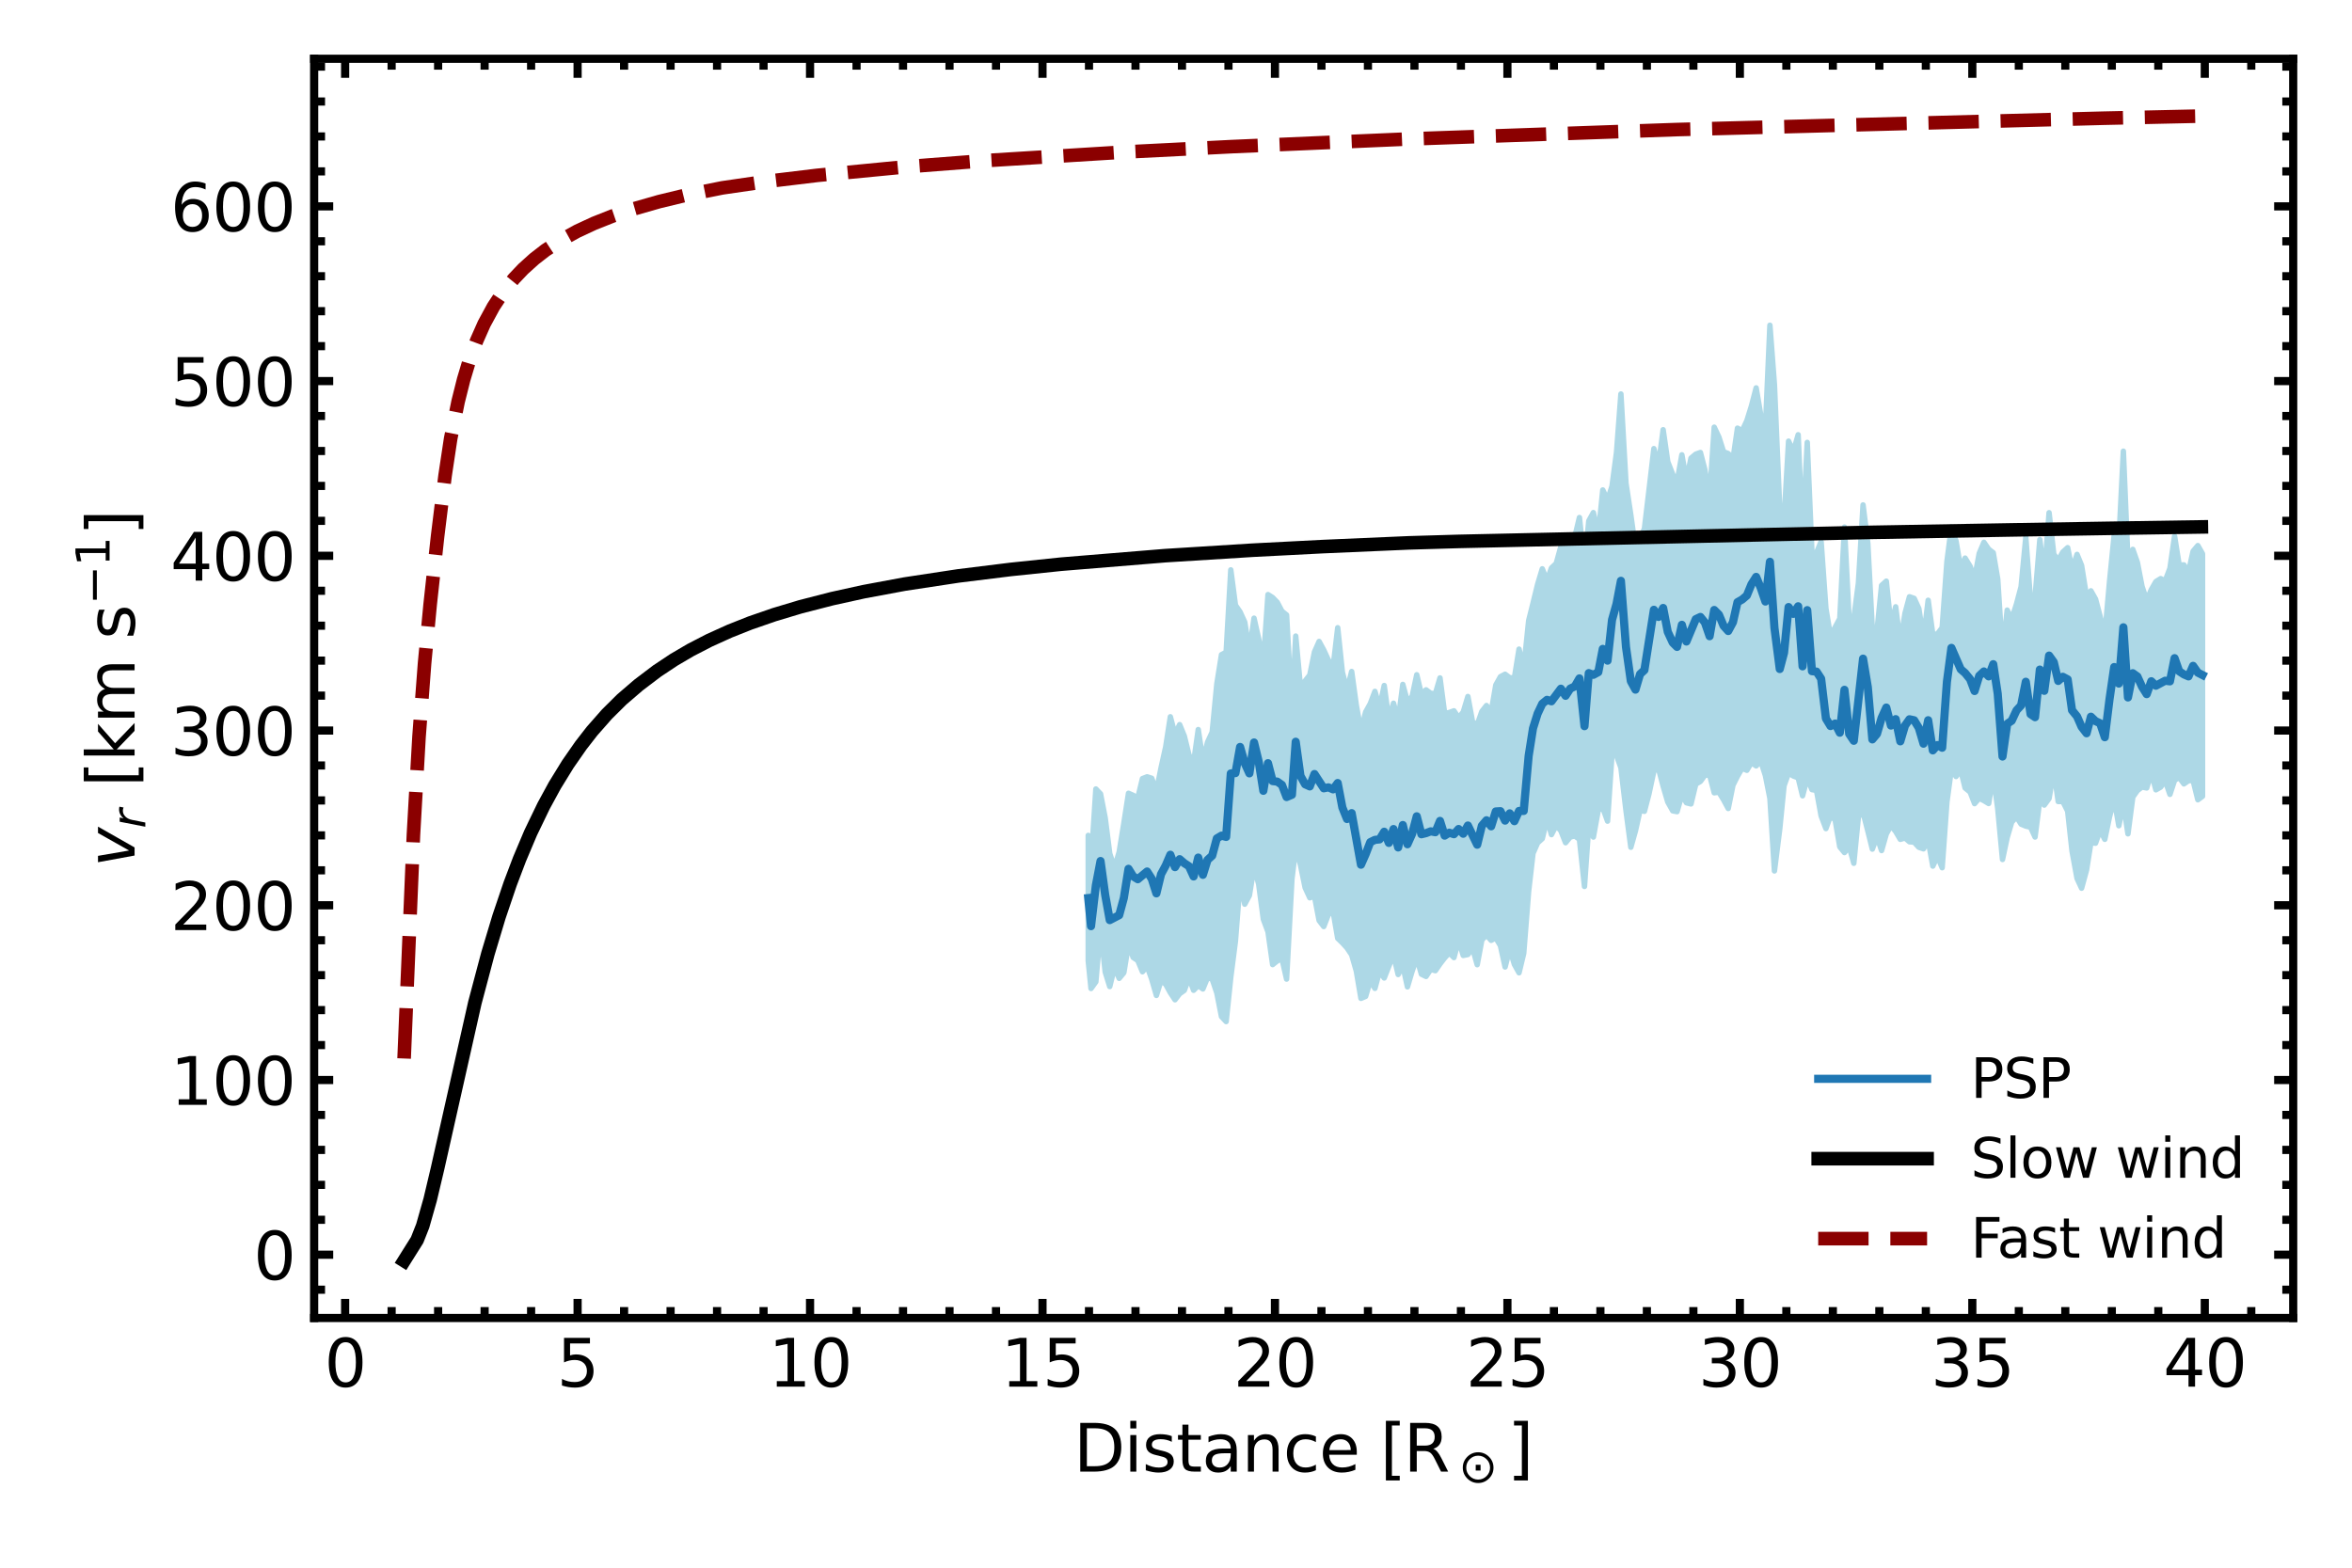 <?xml version="1.0" encoding="utf-8" standalone="no"?>
<!DOCTYPE svg PUBLIC "-//W3C//DTD SVG 1.1//EN"
  "http://www.w3.org/Graphics/SVG/1.1/DTD/svg11.dtd">
<svg xmlns:xlink="http://www.w3.org/1999/xlink" width="432pt" height="288pt" viewBox="0 0 432 288" xmlns="http://www.w3.org/2000/svg" version="1.1">
 <defs>
  <style type="text/css">*{stroke-linejoin: round; stroke-linecap: butt}</style>
 </defs>
 <g id="figure_1">
  <g id="patch_1">
   <path d="M 0 288 
L 432 288 
L 432 0 
L 0 0 
z
" style="fill: #ffffff"/>
  </g>
  <g id="axes_1">
   <g id="patch_2">
    <path d="M 57.702 242.124 
L 421.2 242.124 
L 421.2 10.8 
L 57.702 10.8 
z
" style="fill: #ffffff"/>
   </g>
   <g id="patch_3">
    <path d="M 57.702 242.124 
L 57.702 10.8 
" style="fill: none; stroke: #000000; stroke-width: 1.5; stroke-linejoin: miter; stroke-linecap: square"/>
   </g>
   <g id="patch_4">
    <path d="M 421.2 242.124 
L 421.2 10.8 
" style="fill: none; stroke: #000000; stroke-width: 1.5; stroke-linejoin: miter; stroke-linecap: square"/>
   </g>
   <g id="patch_5">
    <path d="M 57.702 242.124 
L 421.2 242.124 
" style="fill: none; stroke: #000000; stroke-width: 1.5; stroke-linejoin: miter; stroke-linecap: square"/>
   </g>
   <g id="patch_6">
    <path d="M 57.702 10.8 
L 421.2 10.8 
" style="fill: none; stroke: #000000; stroke-width: 1.5; stroke-linejoin: miter; stroke-linecap: square"/>
   </g>
   <g id="PolyCollection_1">
    <defs>
     <path id="m5e55726450" d="M 199.879 -134.525 
L 199.879 -111.501 
L 200.392 -106.404 
L 201.28 -107.637 
L 202.138 -117.481 
L 202.999 -109.43 
L 203.831 -106.762 
L 204.71 -110.303 
L 205.565 -108.265 
L 206.42 -109.301 
L 207.274 -114.513 
L 208.129 -112.117 
L 208.983 -111.545 
L 209.837 -109.48 
L 210.691 -110.499 
L 211.545 -108.095 
L 212.399 -105.131 
L 213.254 -107.871 
L 214.108 -107.18 
L 214.962 -105.63 
L 215.816 -104.335 
L 216.67 -105.446 
L 217.524 -106.056 
L 218.378 -108.402 
L 219.232 -106.076 
L 220.086 -106.938 
L 220.94 -106.321 
L 221.793 -108.404 
L 222.647 -108.121 
L 223.501 -105.58 
L 224.355 -101.242 
L 225.21 -100.329 
L 226.064 -108.504 
L 226.918 -115.127 
L 227.771 -125.969 
L 228.626 -121.893 
L 229.479 -123.493 
L 230.333 -128.76 
L 231.187 -125.57 
L 232.041 -119.137 
L 232.895 -116.827 
L 233.749 -110.794 
L 234.603 -111.476 
L 235.457 -111.896 
L 236.311 -108.132 
L 237.292 -126.484 
L 237.989 -132.319 
L 238.86 -129.115 
L 239.72 -124.922 
L 240.575 -123.068 
L 241.43 -123.385 
L 242.285 -118.896 
L 243.14 -117.783 
L 243.994 -119.997 
L 244.848 -120.571 
L 245.702 -115.622 
L 246.556 -114.8 
L 247.411 -113.863 
L 248.265 -112.591 
L 249.119 -109.607 
L 249.973 -104.588 
L 250.827 -104.953 
L 251.681 -107.845 
L 252.535 -106.425 
L 253.389 -109.574 
L 254.243 -108.336 
L 255.097 -110.523 
L 255.95 -112.575 
L 256.804 -108.974 
L 257.659 -110.601 
L 258.512 -106.703 
L 259.366 -109.571 
L 260.22 -112.035 
L 261.074 -109.033 
L 261.928 -108.616 
L 262.781 -109.919 
L 263.638 -109.677 
L 264.489 -110.921 
L 265.343 -112.029 
L 266.194 -112.954 
L 267.05 -112.083 
L 267.906 -115.266 
L 268.757 -112.476 
L 269.614 -112.651 
L 270.468 -113.814 
L 271.324 -110.778 
L 272.176 -115.32 
L 273.03 -116.226 
L 273.881 -115.25 
L 274.737 -115.696 
L 275.591 -114.268 
L 276.445 -110.356 
L 277.299 -113.663 
L 278.153 -110.832 
L 279.007 -109.291 
L 279.867 -112.861 
L 280.774 -124.3 
L 281.571 -131.221 
L 282.422 -133.159 
L 283.277 -133.936 
L 284.148 -137.545 
L 284.962 -134.67 
L 285.836 -136.363 
L 286.69 -135.378 
L 287.553 -133.184 
L 288.414 -134.236 
L 289.249 -134.421 
L 290.1 -133.817 
L 291.028 -125.153 
L 291.815 -136.385 
L 292.66 -134.225 
L 293.565 -139.194 
L 294.388 -139.589 
L 295.264 -137.146 
L 296.086 -149.575 
L 296.911 -149.201 
L 297.719 -146.975 
L 298.651 -139.081 
L 299.542 -132.351 
L 300.392 -135.374 
L 301.237 -139.151 
L 302.033 -138.954 
L 302.871 -142.152 
L 303.774 -146.37 
L 304.626 -146.803 
L 305.475 -143.568 
L 306.323 -140.669 
L 307.237 -139.044 
L 308.026 -138.89 
L 308.914 -141.984 
L 309.75 -140.523 
L 310.589 -140.311 
L 311.468 -143.949 
L 312.321 -144.45 
L 313.139 -145.576 
L 314.012 -145.634 
L 314.856 -142.358 
L 315.72 -142.469 
L 316.574 -141.066 
L 317.431 -139.473 
L 318.299 -143.754 
L 319.13 -145.404 
L 319.979 -146.87 
L 320.85 -146.489 
L 321.694 -147.904 
L 322.557 -147.299 
L 323.404 -148.202 
L 324.261 -145.5 
L 325.086 -141.339 
L 325.917 -127.999 
L 326.893 -135.722 
L 327.682 -143.649 
L 328.516 -145.998 
L 329.387 -145.445 
L 330.274 -145.105 
L 331.083 -141.804 
L 331.943 -145.091 
L 332.806 -142.943 
L 333.648 -142.779 
L 334.492 -138.114 
L 335.374 -135.78 
L 336.214 -138.119 
L 337.069 -137.375 
L 337.922 -132.421 
L 338.778 -131.375 
L 339.653 -132.46 
L 340.495 -129.408 
L 341.339 -137.978 
L 342.193 -138.751 
L 343.069 -135.355 
L 343.899 -132.01 
L 344.748 -134.296 
L 345.596 -131.746 
L 346.463 -134.794 
L 347.314 -136.327 
L 348.188 -135.245 
L 349.036 -133.801 
L 349.893 -134.064 
L 350.717 -133.357 
L 351.582 -133.287 
L 352.437 -132.349 
L 353.294 -132.06 
L 354.153 -133.65 
L 355.007 -128.888 
L 355.853 -130.69 
L 356.724 -128.589 
L 357.599 -140.686 
L 358.422 -146.761 
L 359.272 -145.345 
L 360.131 -146.563 
L 360.936 -143.245 
L 361.859 -142.488 
L 362.676 -140.366 
L 363.531 -141.361 
L 364.391 -140.915 
L 365.266 -140.389 
L 366.105 -145.505 
L 366.93 -139.475 
L 367.807 -130.106 
L 368.668 -134.145 
L 369.494 -136.952 
L 370.378 -137.946 
L 371.218 -136.599 
L 372.086 -136.237 
L 372.959 -136.039 
L 373.784 -134.232 
L 374.664 -141.121 
L 375.479 -140.096 
L 376.362 -141.309 
L 377.225 -146.524 
L 378.041 -140.751 
L 378.883 -140.757 
L 379.774 -138.995 
L 380.576 -131.66 
L 381.498 -126.627 
L 382.33 -124.828 
L 383.248 -128.189 
L 384.044 -133.211 
L 384.892 -133.094 
L 385.742 -135.506 
L 386.596 -133.809 
L 387.464 -137.958 
L 388.321 -141.183 
L 389.173 -136.301 
L 390.006 -140.404 
L 390.85 -134.819 
L 391.738 -141.573 
L 392.581 -142.761 
L 393.433 -143.414 
L 394.292 -143.245 
L 395.135 -146.021 
L 395.981 -142.901 
L 396.857 -143.4 
L 397.686 -144.601 
L 398.561 -142.066 
L 399.413 -144.663 
L 400.258 -145.174 
L 401.123 -143.994 
L 401.968 -144.584 
L 402.81 -144.616 
L 403.685 -141.077 
L 404.544 -141.709 
L 404.544 -186.265 
L 404.544 -186.265 
L 403.685 -187.771 
L 402.81 -186.733 
L 401.968 -182.897 
L 401.123 -184.225 
L 400.258 -184.177 
L 399.413 -189.506 
L 398.561 -183.595 
L 397.686 -181.282 
L 396.857 -181.699 
L 395.981 -181.16 
L 395.135 -179.673 
L 394.292 -177.715 
L 393.433 -180.273 
L 392.581 -184.679 
L 391.738 -187.075 
L 390.85 -184.929 
L 390.006 -205.111 
L 389.173 -188.541 
L 388.321 -189.729 
L 387.464 -181.162 
L 386.596 -171.322 
L 385.742 -174.744 
L 384.892 -177.948 
L 384.044 -179.457 
L 383.248 -178.39 
L 382.33 -184.13 
L 381.498 -186.15 
L 380.576 -183.374 
L 379.774 -187.389 
L 378.883 -186.579 
L 378.041 -185.061 
L 377.225 -186.189 
L 376.362 -193.811 
L 375.479 -182.078 
L 374.664 -188.858 
L 373.784 -178.264 
L 372.959 -177.572 
L 372.086 -189.27 
L 371.218 -180.206 
L 370.378 -177.043 
L 369.494 -174.24 
L 368.668 -175.92 
L 367.807 -167.938 
L 366.93 -181.614 
L 366.105 -186.457 
L 365.266 -187.104 
L 364.391 -188.377 
L 363.531 -186.33 
L 362.676 -181.744 
L 361.859 -183.968 
L 360.936 -185.472 
L 360.131 -183.545 
L 359.272 -188.578 
L 358.422 -191.19 
L 357.599 -184.825 
L 356.724 -172.681 
L 355.853 -171.544 
L 355.007 -171.413 
L 354.153 -177.724 
L 353.294 -170.701 
L 352.437 -176.205 
L 351.582 -178.069 
L 350.717 -178.365 
L 349.893 -175.315 
L 349.036 -169.816 
L 348.188 -176.523 
L 347.314 -173.082 
L 346.463 -181.237 
L 345.596 -180.451 
L 344.748 -172.042 
L 343.899 -172.327 
L 343.069 -188.168 
L 342.193 -195.243 
L 341.339 -180.856 
L 340.495 -174.414 
L 339.653 -173.856 
L 338.778 -191.169 
L 337.922 -174.366 
L 337.069 -172.772 
L 336.214 -171.114 
L 335.374 -176.215 
L 334.492 -188.516 
L 333.648 -186.454 
L 332.806 -186.46 
L 331.943 -206.726 
L 331.083 -189.371 
L 330.274 -208.132 
L 329.387 -205.007 
L 328.516 -206.955 
L 327.682 -192.521 
L 326.893 -194.472 
L 325.917 -217.326 
L 325.086 -228.251 
L 324.261 -209.483 
L 323.404 -211.77 
L 322.557 -216.74 
L 321.694 -213.42 
L 320.85 -210.712 
L 319.979 -208.844 
L 319.13 -209.344 
L 318.299 -203.636 
L 317.431 -204.676 
L 316.574 -205 
L 315.72 -207.692 
L 314.856 -209.521 
L 314.012 -196.613 
L 313.139 -201.72 
L 312.321 -204.869 
L 311.468 -204.563 
L 310.589 -203.829 
L 309.75 -199.774 
L 308.914 -204.447 
L 308.026 -199.432 
L 307.237 -200.841 
L 306.323 -203.182 
L 305.475 -209.053 
L 304.626 -202.531 
L 303.774 -205.582 
L 302.871 -197.888 
L 302.033 -190.844 
L 301.237 -189.163 
L 300.392 -187.245 
L 299.542 -193.368 
L 298.651 -199.21 
L 297.719 -215.619 
L 296.911 -204.893 
L 296.086 -198.679 
L 295.264 -196.122 
L 294.388 -197.988 
L 293.565 -189.848 
L 292.66 -193.832 
L 291.815 -192.302 
L 291.028 -184.036 
L 290.1 -192.923 
L 289.249 -189.376 
L 288.414 -188.763 
L 287.553 -187.168 
L 286.69 -187.581 
L 285.836 -184.488 
L 284.962 -183.66 
L 284.148 -181.322 
L 283.277 -183.502 
L 282.422 -180.651 
L 281.571 -177.168 
L 280.774 -173.974 
L 279.867 -165.188 
L 279.007 -168.749 
L 278.153 -163.454 
L 277.299 -163.493 
L 276.445 -164.135 
L 275.591 -163.684 
L 274.737 -162.158 
L 273.881 -157.143 
L 273.03 -158.388 
L 272.176 -157.296 
L 271.324 -154.861 
L 270.468 -155.366 
L 269.614 -160.045 
L 268.757 -157.196 
L 267.906 -156.14 
L 267.05 -157.415 
L 266.194 -157.099 
L 265.343 -156.947 
L 264.489 -163.46 
L 263.638 -160.55 
L 262.781 -160.631 
L 261.928 -161.273 
L 261.074 -160.445 
L 260.22 -164.04 
L 259.366 -160.044 
L 258.512 -159.102 
L 257.659 -162.265 
L 256.804 -155.659 
L 255.95 -158.809 
L 255.097 -155.773 
L 254.243 -162.064 
L 253.389 -158.015 
L 252.535 -160.986 
L 251.681 -158.725 
L 250.827 -157.187 
L 249.973 -153.696 
L 249.119 -158.444 
L 248.265 -164.639 
L 247.411 -161.216 
L 246.556 -164.512 
L 245.702 -172.678 
L 244.848 -165.399 
L 243.994 -166.715 
L 243.14 -168.578 
L 242.285 -170.157 
L 241.43 -168.222 
L 240.575 -163.992 
L 239.72 -162.907 
L 238.86 -161.795 
L 237.989 -171.149 
L 237.292 -157.498 
L 236.311 -175.026 
L 235.457 -175.709 
L 234.603 -177.337 
L 233.749 -178.222 
L 232.895 -178.769 
L 232.041 -166.305 
L 231.187 -170.614 
L 230.333 -174.432 
L 229.479 -168.353 
L 228.626 -173.707 
L 227.771 -175.584 
L 226.918 -176.821 
L 226.064 -183.311 
L 225.21 -168.176 
L 224.355 -167.726 
L 223.501 -162.371 
L 222.647 -153.5 
L 221.793 -151.652 
L 220.94 -148.254 
L 220.086 -153.972 
L 219.232 -147.905 
L 218.378 -149.331 
L 217.524 -152.786 
L 216.67 -154.877 
L 215.816 -153.066 
L 214.962 -156.321 
L 214.108 -150.791 
L 213.254 -146.935 
L 212.399 -142.627 
L 211.545 -145.02 
L 210.691 -145.289 
L 209.837 -144.958 
L 208.983 -141.409 
L 208.129 -141.889 
L 207.274 -142.266 
L 206.42 -136.76 
L 205.565 -131.486 
L 204.71 -128.566 
L 203.831 -131.177 
L 202.999 -137.712 
L 202.138 -142.161 
L 201.28 -143.056 
L 200.392 -129.303 
L 199.879 -134.525 
z
" style="stroke: #add8e6"/>
    </defs>
    <g clip-path="url(#p9eb5cf836e)">
     <use xlink:href="#m5e55726450" x="0" y="288" style="fill: #add8e6; stroke: #add8e6"/>
    </g>
   </g>
   <g id="line2d_1">
    <path d="M 199.879 164.987 
L 200.392 170.146 
L 201.28 162.653 
L 202.138 158.179 
L 202.999 164.429 
L 203.831 169.031 
L 205.565 168.125 
L 206.42 164.97 
L 207.274 159.611 
L 208.129 160.997 
L 208.983 161.523 
L 210.691 160.106 
L 211.545 161.442 
L 212.399 164.121 
L 213.254 160.597 
L 214.108 159.014 
L 214.962 157.025 
L 215.816 159.299 
L 216.67 157.839 
L 217.524 158.579 
L 218.378 159.133 
L 219.232 161.009 
L 220.086 157.545 
L 220.94 160.713 
L 221.793 157.972 
L 222.647 157.19 
L 223.501 154.025 
L 224.355 153.516 
L 225.21 153.748 
L 226.064 142.093 
L 226.918 142.026 
L 227.771 137.223 
L 228.626 140.2 
L 229.479 142.077 
L 230.333 136.404 
L 231.187 139.908 
L 232.041 145.279 
L 232.895 140.202 
L 233.749 143.492 
L 234.603 143.593 
L 235.457 144.198 
L 236.311 146.421 
L 237.292 146.009 
L 237.989 136.266 
L 238.86 142.545 
L 239.72 144.085 
L 240.575 144.47 
L 241.43 142.197 
L 243.14 144.82 
L 243.994 144.644 
L 244.848 145.015 
L 245.702 143.85 
L 246.556 148.344 
L 247.411 150.46 
L 248.265 149.385 
L 249.973 158.858 
L 250.827 156.93 
L 251.681 154.715 
L 252.535 154.294 
L 253.389 154.206 
L 254.243 152.8 
L 255.097 154.852 
L 255.95 152.308 
L 256.804 155.683 
L 257.659 151.567 
L 258.512 155.097 
L 259.366 153.192 
L 260.22 149.963 
L 261.074 153.261 
L 261.928 153.055 
L 262.781 152.725 
L 263.638 152.887 
L 264.489 150.81 
L 265.343 153.512 
L 266.194 152.974 
L 267.05 153.251 
L 267.906 152.297 
L 268.757 153.164 
L 269.614 151.652 
L 271.324 155.18 
L 272.176 151.692 
L 273.03 150.693 
L 273.881 151.803 
L 274.737 149.073 
L 275.591 149.024 
L 276.445 150.755 
L 277.299 149.422 
L 278.153 150.857 
L 279.007 148.98 
L 279.867 148.975 
L 280.774 138.863 
L 281.571 133.805 
L 282.422 131.095 
L 283.277 129.281 
L 284.148 128.567 
L 284.962 128.835 
L 286.69 126.521 
L 287.553 127.824 
L 288.414 126.501 
L 289.249 126.101 
L 290.1 124.63 
L 291.028 133.406 
L 291.815 123.657 
L 292.66 123.971 
L 293.565 123.479 
L 294.388 119.212 
L 295.264 121.366 
L 296.086 113.873 
L 296.911 110.953 
L 297.719 106.703 
L 298.651 118.854 
L 299.542 125.141 
L 300.392 126.691 
L 301.237 123.843 
L 302.033 123.101 
L 303.774 112.024 
L 304.626 113.333 
L 305.475 111.69 
L 306.323 116.075 
L 307.237 118.057 
L 308.026 118.839 
L 308.914 114.785 
L 309.75 117.851 
L 311.468 113.744 
L 312.321 113.341 
L 313.139 114.352 
L 314.012 116.877 
L 314.856 112.061 
L 315.72 112.919 
L 316.574 114.967 
L 317.431 115.925 
L 318.299 114.305 
L 319.13 110.626 
L 319.979 110.143 
L 320.85 109.399 
L 321.694 107.338 
L 322.557 105.981 
L 323.404 108.014 
L 324.261 110.508 
L 325.086 103.205 
L 325.917 115.337 
L 326.893 122.903 
L 327.682 119.915 
L 328.516 111.524 
L 329.387 112.774 
L 330.274 111.382 
L 331.083 122.413 
L 331.943 112.092 
L 332.806 123.299 
L 333.648 123.384 
L 334.492 124.685 
L 335.374 132.002 
L 336.214 133.384 
L 337.069 132.926 
L 337.922 134.607 
L 338.778 126.728 
L 339.653 134.842 
L 340.495 136.089 
L 342.193 121.003 
L 343.069 126.239 
L 343.899 135.832 
L 344.748 134.831 
L 345.596 131.902 
L 346.463 129.985 
L 347.314 133.295 
L 348.188 132.116 
L 349.036 136.192 
L 349.893 133.31 
L 350.717 132.139 
L 351.582 132.322 
L 352.437 133.723 
L 353.294 136.62 
L 354.153 132.313 
L 355.007 137.849 
L 355.853 136.883 
L 356.724 137.365 
L 357.599 125.245 
L 358.422 119.024 
L 360.131 122.946 
L 360.936 123.642 
L 361.859 124.772 
L 362.676 126.945 
L 363.531 124.155 
L 364.391 123.354 
L 365.266 124.254 
L 366.105 122.019 
L 366.93 127.455 
L 367.807 138.978 
L 368.668 132.967 
L 369.494 132.404 
L 370.378 130.505 
L 371.218 129.597 
L 372.086 125.247 
L 372.959 131.195 
L 373.784 131.752 
L 374.664 123.01 
L 375.479 126.913 
L 376.362 120.44 
L 377.225 121.643 
L 378.041 125.094 
L 378.883 124.332 
L 379.774 124.808 
L 380.576 130.483 
L 381.498 131.612 
L 382.33 133.521 
L 383.248 134.71 
L 384.044 131.666 
L 384.892 132.479 
L 385.742 132.875 
L 386.596 135.435 
L 387.464 128.44 
L 388.321 122.544 
L 389.173 125.579 
L 390.006 115.243 
L 390.85 128.126 
L 391.738 123.676 
L 392.581 124.28 
L 393.433 126.156 
L 394.292 127.52 
L 395.135 125.153 
L 395.981 125.97 
L 397.686 125.058 
L 398.561 125.17 
L 399.413 120.915 
L 400.258 123.325 
L 401.123 123.89 
L 401.968 124.259 
L 402.81 122.326 
L 403.685 123.576 
L 404.544 124.013 
L 404.544 124.013 
" clip-path="url(#p9eb5cf836e)" style="fill: none; stroke: #1f77b4; stroke-width: 1.5; stroke-linecap: square"/>
   </g>
   <g id="line2d_2">
    <path d="M 74.225 231.609 
L 76.618 227.8 
L 77.645 225.197 
L 79.012 220.376 
L 80.379 214.613 
L 87.216 184.237 
L 89.608 175.228 
L 91.659 168.407 
L 93.709 162.356 
L 95.418 157.848 
L 97.469 152.992 
L 99.861 148.032 
L 101.912 144.267 
L 104.303 140.381 
L 106.695 136.942 
L 108.746 134.304 
L 111.48 131.196 
L 114.214 128.486 
L 117.289 125.845 
L 120.706 123.254 
L 123.782 121.21 
L 126.858 119.406 
L 130.275 117.642 
L 134.034 115.941 
L 137.793 114.448 
L 142.235 112.911 
L 147.02 111.475 
L 152.829 109.981 
L 158.637 108.702 
L 166.155 107.301 
L 176.065 105.797 
L 185.633 104.613 
L 194.862 103.651 
L 213.998 102.081 
L 230.052 101.08 
L 243.038 100.412 
L 258.762 99.729 
L 267.992 99.459 
L 343.846 97.797 
L 369.475 97.349 
L 387.248 97.06 
L 404.334 96.8 
L 404.334 96.8 
" clip-path="url(#p9eb5cf836e)" style="fill: none; stroke: #000000; stroke-width: 2.5; stroke-linecap: square"/>
   </g>
   <g id="line2d_3">
    <path d="M 74.225 194.458 
L 75.935 153.408 
L 76.961 135.376 
L 77.986 121.821 
L 79.012 111.004 
L 80.379 98.482 
L 81.747 87.385 
L 82.773 80.585 
L 84.14 73.789 
L 85.165 69.71 
L 86.19 66.292 
L 87.557 62.573 
L 88.925 59.483 
L 90.633 56.335 
L 92.342 53.748 
L 94.393 51.197 
L 96.101 49.4 
L 98.152 47.552 
L 100.202 45.963 
L 102.937 44.169 
L 106.013 42.475 
L 109.087 41.044 
L 112.505 39.686 
L 116.264 38.412 
L 121.049 37.042 
L 125.833 35.884 
L 132.667 34.513 
L 140.527 33.368 
L 150.094 32.216 
L 166.498 30.631 
L 181.191 29.495 
L 206.817 27.916 
L 226.296 26.934 
L 258.418 25.544 
L 307.969 23.802 
L 386.217 21.719 
L 404.677 21.315 
L 404.677 21.315 
" clip-path="url(#p9eb5cf836e)" style="fill: none; stroke-dasharray: 9.25,4; stroke-dashoffset: 0; stroke: #8b0000; stroke-width: 2.5"/>
   </g>
   <g id="legend_1">
    <g id="line2d_4">
     <path d="M 333.956 198.188 
L 343.956 198.188 
L 353.956 198.188 
" style="fill: none; stroke: #1f77b4; stroke-width: 1.5; stroke-linecap: square"/>
    </g>
    <g id="text_1">
     <!-- PSP -->
     <g transform="translate(361.956 201.688) scale(0.1 -0.1)">
      <defs>
       <path id="DejaVuSans-50" d="M 1259 4147 
L 1259 2394 
L 2053 2394 
Q 2494 2394 2734 2622 
Q 2975 2850 2975 3272 
Q 2975 3691 2734 3919 
Q 2494 4147 2053 4147 
L 1259 4147 
z
M 628 4666 
L 2053 4666 
Q 2838 4666 3239 4311 
Q 3641 3956 3641 3272 
Q 3641 2581 3239 2228 
Q 2838 1875 2053 1875 
L 1259 1875 
L 1259 0 
L 628 0 
L 628 4666 
z
" transform="scale(0.016)"/>
       <path id="DejaVuSans-53" d="M 3425 4513 
L 3425 3897 
Q 3066 4069 2747 4153 
Q 2428 4238 2131 4238 
Q 1616 4238 1336 4038 
Q 1056 3838 1056 3469 
Q 1056 3159 1242 3001 
Q 1428 2844 1947 2747 
L 2328 2669 
Q 3034 2534 3370 2195 
Q 3706 1856 3706 1288 
Q 3706 609 3251 259 
Q 2797 -91 1919 -91 
Q 1588 -91 1214 -16 
Q 841 59 441 206 
L 441 856 
Q 825 641 1194 531 
Q 1563 422 1919 422 
Q 2459 422 2753 634 
Q 3047 847 3047 1241 
Q 3047 1584 2836 1778 
Q 2625 1972 2144 2069 
L 1759 2144 
Q 1053 2284 737 2584 
Q 422 2884 422 3419 
Q 422 4038 858 4394 
Q 1294 4750 2059 4750 
Q 2388 4750 2728 4690 
Q 3069 4631 3425 4513 
z
" transform="scale(0.016)"/>
      </defs>
      <use xlink:href="#DejaVuSans-50"/>
      <use xlink:href="#DejaVuSans-53" x="60.303"/>
      <use xlink:href="#DejaVuSans-50" x="123.779"/>
     </g>
    </g>
    <g id="line2d_5">
     <path d="M 333.956 212.866 
L 343.956 212.866 
L 353.956 212.866 
" style="fill: none; stroke: #000000; stroke-width: 2.5; stroke-linecap: square"/>
    </g>
    <g id="text_2">
     <!-- Slow wind -->
     <g transform="translate(361.956 216.366) scale(0.1 -0.1)">
      <defs>
       <path id="DejaVuSans-6c" d="M 603 4863 
L 1178 4863 
L 1178 0 
L 603 0 
L 603 4863 
z
" transform="scale(0.016)"/>
       <path id="DejaVuSans-6f" d="M 1959 3097 
Q 1497 3097 1228 2736 
Q 959 2375 959 1747 
Q 959 1119 1226 758 
Q 1494 397 1959 397 
Q 2419 397 2687 759 
Q 2956 1122 2956 1747 
Q 2956 2369 2687 2733 
Q 2419 3097 1959 3097 
z
M 1959 3584 
Q 2709 3584 3137 3096 
Q 3566 2609 3566 1747 
Q 3566 888 3137 398 
Q 2709 -91 1959 -91 
Q 1206 -91 779 398 
Q 353 888 353 1747 
Q 353 2609 779 3096 
Q 1206 3584 1959 3584 
z
" transform="scale(0.016)"/>
       <path id="DejaVuSans-77" d="M 269 3500 
L 844 3500 
L 1563 769 
L 2278 3500 
L 2956 3500 
L 3675 769 
L 4391 3500 
L 4966 3500 
L 4050 0 
L 3372 0 
L 2619 2869 
L 1863 0 
L 1184 0 
L 269 3500 
z
" transform="scale(0.016)"/>
       <path id="DejaVuSans-20" transform="scale(0.016)"/>
       <path id="DejaVuSans-69" d="M 603 3500 
L 1178 3500 
L 1178 0 
L 603 0 
L 603 3500 
z
M 603 4863 
L 1178 4863 
L 1178 4134 
L 603 4134 
L 603 4863 
z
" transform="scale(0.016)"/>
       <path id="DejaVuSans-6e" d="M 3513 2113 
L 3513 0 
L 2938 0 
L 2938 2094 
Q 2938 2591 2744 2837 
Q 2550 3084 2163 3084 
Q 1697 3084 1428 2787 
Q 1159 2491 1159 1978 
L 1159 0 
L 581 0 
L 581 3500 
L 1159 3500 
L 1159 2956 
Q 1366 3272 1645 3428 
Q 1925 3584 2291 3584 
Q 2894 3584 3203 3211 
Q 3513 2838 3513 2113 
z
" transform="scale(0.016)"/>
       <path id="DejaVuSans-64" d="M 2906 2969 
L 2906 4863 
L 3481 4863 
L 3481 0 
L 2906 0 
L 2906 525 
Q 2725 213 2448 61 
Q 2172 -91 1784 -91 
Q 1150 -91 751 415 
Q 353 922 353 1747 
Q 353 2572 751 3078 
Q 1150 3584 1784 3584 
Q 2172 3584 2448 3432 
Q 2725 3281 2906 2969 
z
M 947 1747 
Q 947 1113 1208 752 
Q 1469 391 1925 391 
Q 2381 391 2643 752 
Q 2906 1113 2906 1747 
Q 2906 2381 2643 2742 
Q 2381 3103 1925 3103 
Q 1469 3103 1208 2742 
Q 947 2381 947 1747 
z
" transform="scale(0.016)"/>
      </defs>
      <use xlink:href="#DejaVuSans-53"/>
      <use xlink:href="#DejaVuSans-6c" x="63.477"/>
      <use xlink:href="#DejaVuSans-6f" x="91.26"/>
      <use xlink:href="#DejaVuSans-77" x="152.441"/>
      <use xlink:href="#DejaVuSans-20" x="234.229"/>
      <use xlink:href="#DejaVuSans-77" x="266.016"/>
      <use xlink:href="#DejaVuSans-69" x="347.803"/>
      <use xlink:href="#DejaVuSans-6e" x="375.586"/>
      <use xlink:href="#DejaVuSans-64" x="438.965"/>
     </g>
    </g>
    <g id="line2d_6">
     <path d="M 333.956 227.544 
L 343.956 227.544 
L 353.956 227.544 
" style="fill: none; stroke-dasharray: 9.25,4; stroke-dashoffset: 0; stroke: #8b0000; stroke-width: 2.5"/>
    </g>
    <g id="text_3">
     <!-- Fast wind -->
     <g transform="translate(361.956 231.044) scale(0.1 -0.1)">
      <defs>
       <path id="DejaVuSans-46" d="M 628 4666 
L 3309 4666 
L 3309 4134 
L 1259 4134 
L 1259 2759 
L 3109 2759 
L 3109 2228 
L 1259 2228 
L 1259 0 
L 628 0 
L 628 4666 
z
" transform="scale(0.016)"/>
       <path id="DejaVuSans-61" d="M 2194 1759 
Q 1497 1759 1228 1600 
Q 959 1441 959 1056 
Q 959 750 1161 570 
Q 1363 391 1709 391 
Q 2188 391 2477 730 
Q 2766 1069 2766 1631 
L 2766 1759 
L 2194 1759 
z
M 3341 1997 
L 3341 0 
L 2766 0 
L 2766 531 
Q 2569 213 2275 61 
Q 1981 -91 1556 -91 
Q 1019 -91 701 211 
Q 384 513 384 1019 
Q 384 1609 779 1909 
Q 1175 2209 1959 2209 
L 2766 2209 
L 2766 2266 
Q 2766 2663 2505 2880 
Q 2244 3097 1772 3097 
Q 1472 3097 1187 3025 
Q 903 2953 641 2809 
L 641 3341 
Q 956 3463 1253 3523 
Q 1550 3584 1831 3584 
Q 2591 3584 2966 3190 
Q 3341 2797 3341 1997 
z
" transform="scale(0.016)"/>
       <path id="DejaVuSans-73" d="M 2834 3397 
L 2834 2853 
Q 2591 2978 2328 3040 
Q 2066 3103 1784 3103 
Q 1356 3103 1142 2972 
Q 928 2841 928 2578 
Q 928 2378 1081 2264 
Q 1234 2150 1697 2047 
L 1894 2003 
Q 2506 1872 2764 1633 
Q 3022 1394 3022 966 
Q 3022 478 2636 193 
Q 2250 -91 1575 -91 
Q 1294 -91 989 -36 
Q 684 19 347 128 
L 347 722 
Q 666 556 975 473 
Q 1284 391 1588 391 
Q 1994 391 2212 530 
Q 2431 669 2431 922 
Q 2431 1156 2273 1281 
Q 2116 1406 1581 1522 
L 1381 1569 
Q 847 1681 609 1914 
Q 372 2147 372 2553 
Q 372 3047 722 3315 
Q 1072 3584 1716 3584 
Q 2034 3584 2315 3537 
Q 2597 3491 2834 3397 
z
" transform="scale(0.016)"/>
       <path id="DejaVuSans-74" d="M 1172 4494 
L 1172 3500 
L 2356 3500 
L 2356 3053 
L 1172 3053 
L 1172 1153 
Q 1172 725 1289 603 
Q 1406 481 1766 481 
L 2356 481 
L 2356 0 
L 1766 0 
Q 1100 0 847 248 
Q 594 497 594 1153 
L 594 3053 
L 172 3053 
L 172 3500 
L 594 3500 
L 594 4494 
L 1172 4494 
z
" transform="scale(0.016)"/>
      </defs>
      <use xlink:href="#DejaVuSans-46"/>
      <use xlink:href="#DejaVuSans-61" x="48.395"/>
      <use xlink:href="#DejaVuSans-73" x="109.674"/>
      <use xlink:href="#DejaVuSans-74" x="161.773"/>
      <use xlink:href="#DejaVuSans-20" x="200.982"/>
      <use xlink:href="#DejaVuSans-77" x="232.77"/>
      <use xlink:href="#DejaVuSans-69" x="314.557"/>
      <use xlink:href="#DejaVuSans-6e" x="342.34"/>
      <use xlink:href="#DejaVuSans-64" x="405.719"/>
     </g>
    </g>
   </g>
   <g id="matplotlib.axis_1">
    <g id="xtick_1">
     <g id="line2d_7">
      <defs>
       <path id="m3bc68945b7" d="M 0 0 
L 0 -3.5 
" style="stroke: #000000; stroke-width: 1.5"/>
      </defs>
      <g>
       <use xlink:href="#m3bc68945b7" x="63.393" y="242.124" style="stroke: #000000; stroke-width: 1.5"/>
      </g>
     </g>
     <g id="line2d_8">
      <defs>
       <path id="m01d81ac363" d="M 0 0 
L 0 3.5 
" style="stroke: #000000; stroke-width: 1.5"/>
      </defs>
      <g>
       <use xlink:href="#m01d81ac363" x="63.393" y="10.8" style="stroke: #000000; stroke-width: 1.5"/>
      </g>
     </g>
     <g id="text_4">
      <!-- 0 -->
      <g transform="translate(59.576 254.742) scale(0.12 -0.12)">
       <defs>
        <path id="DejaVuSans-30" d="M 2034 4250 
Q 1547 4250 1301 3770 
Q 1056 3291 1056 2328 
Q 1056 1369 1301 889 
Q 1547 409 2034 409 
Q 2525 409 2770 889 
Q 3016 1369 3016 2328 
Q 3016 3291 2770 3770 
Q 2525 4250 2034 4250 
z
M 2034 4750 
Q 2819 4750 3233 4129 
Q 3647 3509 3647 2328 
Q 3647 1150 3233 529 
Q 2819 -91 2034 -91 
Q 1250 -91 836 529 
Q 422 1150 422 2328 
Q 422 3509 836 4129 
Q 1250 4750 2034 4750 
z
" transform="scale(0.016)"/>
       </defs>
       <use xlink:href="#DejaVuSans-30"/>
      </g>
     </g>
    </g>
    <g id="xtick_2">
     <g id="line2d_9">
      <g>
       <use xlink:href="#m3bc68945b7" x="106.089" y="242.124" style="stroke: #000000; stroke-width: 1.5"/>
      </g>
     </g>
     <g id="line2d_10">
      <g>
       <use xlink:href="#m01d81ac363" x="106.089" y="10.8" style="stroke: #000000; stroke-width: 1.5"/>
      </g>
     </g>
     <g id="text_5">
      <!-- 5 -->
      <g transform="translate(102.271 254.742) scale(0.12 -0.12)">
       <defs>
        <path id="DejaVuSans-35" d="M 691 4666 
L 3169 4666 
L 3169 4134 
L 1269 4134 
L 1269 2991 
Q 1406 3038 1543 3061 
Q 1681 3084 1819 3084 
Q 2600 3084 3056 2656 
Q 3513 2228 3513 1497 
Q 3513 744 3044 326 
Q 2575 -91 1722 -91 
Q 1428 -91 1123 -41 
Q 819 9 494 109 
L 494 744 
Q 775 591 1075 516 
Q 1375 441 1709 441 
Q 2250 441 2565 725 
Q 2881 1009 2881 1497 
Q 2881 1984 2565 2268 
Q 2250 2553 1709 2553 
Q 1456 2553 1204 2497 
Q 953 2441 691 2322 
L 691 4666 
z
" transform="scale(0.016)"/>
       </defs>
       <use xlink:href="#DejaVuSans-35"/>
      </g>
     </g>
    </g>
    <g id="xtick_3">
     <g id="line2d_11">
      <g>
       <use xlink:href="#m3bc68945b7" x="148.785" y="242.124" style="stroke: #000000; stroke-width: 1.5"/>
      </g>
     </g>
     <g id="line2d_12">
      <g>
       <use xlink:href="#m01d81ac363" x="148.785" y="10.8" style="stroke: #000000; stroke-width: 1.5"/>
      </g>
     </g>
     <g id="text_6">
      <!-- 10 -->
      <g transform="translate(141.15 254.742) scale(0.12 -0.12)">
       <defs>
        <path id="DejaVuSans-31" d="M 794 531 
L 1825 531 
L 1825 4091 
L 703 3866 
L 703 4441 
L 1819 4666 
L 2450 4666 
L 2450 531 
L 3481 531 
L 3481 0 
L 794 0 
L 794 531 
z
" transform="scale(0.016)"/>
       </defs>
       <use xlink:href="#DejaVuSans-31"/>
       <use xlink:href="#DejaVuSans-30" x="63.623"/>
      </g>
     </g>
    </g>
    <g id="xtick_4">
     <g id="line2d_13">
      <g>
       <use xlink:href="#m3bc68945b7" x="191.481" y="242.124" style="stroke: #000000; stroke-width: 1.5"/>
      </g>
     </g>
     <g id="line2d_14">
      <g>
       <use xlink:href="#m01d81ac363" x="191.481" y="10.8" style="stroke: #000000; stroke-width: 1.5"/>
      </g>
     </g>
     <g id="text_7">
      <!-- 15 -->
      <g transform="translate(183.846 254.742) scale(0.12 -0.12)">
       <use xlink:href="#DejaVuSans-31"/>
       <use xlink:href="#DejaVuSans-35" x="63.623"/>
      </g>
     </g>
    </g>
    <g id="xtick_5">
     <g id="line2d_15">
      <g>
       <use xlink:href="#m3bc68945b7" x="234.176" y="242.124" style="stroke: #000000; stroke-width: 1.5"/>
      </g>
     </g>
     <g id="line2d_16">
      <g>
       <use xlink:href="#m01d81ac363" x="234.176" y="10.8" style="stroke: #000000; stroke-width: 1.5"/>
      </g>
     </g>
     <g id="text_8">
      <!-- 20 -->
      <g transform="translate(226.541 254.742) scale(0.12 -0.12)">
       <defs>
        <path id="DejaVuSans-32" d="M 1228 531 
L 3431 531 
L 3431 0 
L 469 0 
L 469 531 
Q 828 903 1448 1529 
Q 2069 2156 2228 2338 
Q 2531 2678 2651 2914 
Q 2772 3150 2772 3378 
Q 2772 3750 2511 3984 
Q 2250 4219 1831 4219 
Q 1534 4219 1204 4116 
Q 875 4013 500 3803 
L 500 4441 
Q 881 4594 1212 4672 
Q 1544 4750 1819 4750 
Q 2544 4750 2975 4387 
Q 3406 4025 3406 3419 
Q 3406 3131 3298 2873 
Q 3191 2616 2906 2266 
Q 2828 2175 2409 1742 
Q 1991 1309 1228 531 
z
" transform="scale(0.016)"/>
       </defs>
       <use xlink:href="#DejaVuSans-32"/>
       <use xlink:href="#DejaVuSans-30" x="63.623"/>
      </g>
     </g>
    </g>
    <g id="xtick_6">
     <g id="line2d_17">
      <g>
       <use xlink:href="#m3bc68945b7" x="276.872" y="242.124" style="stroke: #000000; stroke-width: 1.5"/>
      </g>
     </g>
     <g id="line2d_18">
      <g>
       <use xlink:href="#m01d81ac363" x="276.872" y="10.8" style="stroke: #000000; stroke-width: 1.5"/>
      </g>
     </g>
     <g id="text_9">
      <!-- 25 -->
      <g transform="translate(269.237 254.742) scale(0.12 -0.12)">
       <use xlink:href="#DejaVuSans-32"/>
       <use xlink:href="#DejaVuSans-35" x="63.623"/>
      </g>
     </g>
    </g>
    <g id="xtick_7">
     <g id="line2d_19">
      <g>
       <use xlink:href="#m3bc68945b7" x="319.568" y="242.124" style="stroke: #000000; stroke-width: 1.5"/>
      </g>
     </g>
     <g id="line2d_20">
      <g>
       <use xlink:href="#m01d81ac363" x="319.568" y="10.8" style="stroke: #000000; stroke-width: 1.5"/>
      </g>
     </g>
     <g id="text_10">
      <!-- 30 -->
      <g transform="translate(311.933 254.742) scale(0.12 -0.12)">
       <defs>
        <path id="DejaVuSans-33" d="M 2597 2516 
Q 3050 2419 3304 2112 
Q 3559 1806 3559 1356 
Q 3559 666 3084 287 
Q 2609 -91 1734 -91 
Q 1441 -91 1130 -33 
Q 819 25 488 141 
L 488 750 
Q 750 597 1062 519 
Q 1375 441 1716 441 
Q 2309 441 2620 675 
Q 2931 909 2931 1356 
Q 2931 1769 2642 2001 
Q 2353 2234 1838 2234 
L 1294 2234 
L 1294 2753 
L 1863 2753 
Q 2328 2753 2575 2939 
Q 2822 3125 2822 3475 
Q 2822 3834 2567 4026 
Q 2313 4219 1838 4219 
Q 1578 4219 1281 4162 
Q 984 4106 628 3988 
L 628 4550 
Q 988 4650 1302 4700 
Q 1616 4750 1894 4750 
Q 2613 4750 3031 4423 
Q 3450 4097 3450 3541 
Q 3450 3153 3228 2886 
Q 3006 2619 2597 2516 
z
" transform="scale(0.016)"/>
       </defs>
       <use xlink:href="#DejaVuSans-33"/>
       <use xlink:href="#DejaVuSans-30" x="63.623"/>
      </g>
     </g>
    </g>
    <g id="xtick_8">
     <g id="line2d_21">
      <g>
       <use xlink:href="#m3bc68945b7" x="362.264" y="242.124" style="stroke: #000000; stroke-width: 1.5"/>
      </g>
     </g>
     <g id="line2d_22">
      <g>
       <use xlink:href="#m01d81ac363" x="362.264" y="10.8" style="stroke: #000000; stroke-width: 1.5"/>
      </g>
     </g>
     <g id="text_11">
      <!-- 35 -->
      <g transform="translate(354.629 254.742) scale(0.12 -0.12)">
       <use xlink:href="#DejaVuSans-33"/>
       <use xlink:href="#DejaVuSans-35" x="63.623"/>
      </g>
     </g>
    </g>
    <g id="xtick_9">
     <g id="line2d_23">
      <g>
       <use xlink:href="#m3bc68945b7" x="404.96" y="242.124" style="stroke: #000000; stroke-width: 1.5"/>
      </g>
     </g>
     <g id="line2d_24">
      <g>
       <use xlink:href="#m01d81ac363" x="404.96" y="10.8" style="stroke: #000000; stroke-width: 1.5"/>
      </g>
     </g>
     <g id="text_12">
      <!-- 40 -->
      <g transform="translate(397.325 254.742) scale(0.12 -0.12)">
       <defs>
        <path id="DejaVuSans-34" d="M 2419 4116 
L 825 1625 
L 2419 1625 
L 2419 4116 
z
M 2253 4666 
L 3047 4666 
L 3047 1625 
L 3713 1625 
L 3713 1100 
L 3047 1100 
L 3047 0 
L 2419 0 
L 2419 1100 
L 313 1100 
L 313 1709 
L 2253 4666 
z
" transform="scale(0.016)"/>
       </defs>
       <use xlink:href="#DejaVuSans-34"/>
       <use xlink:href="#DejaVuSans-30" x="63.623"/>
      </g>
     </g>
    </g>
    <g id="xtick_10">
     <g id="line2d_25">
      <defs>
       <path id="m08ad478b34" d="M 0 0 
L 0 -2 
" style="stroke: #000000; stroke-width: 1.5"/>
      </defs>
      <g>
       <use xlink:href="#m08ad478b34" x="71.932" y="242.124" style="stroke: #000000; stroke-width: 1.5"/>
      </g>
     </g>
     <g id="line2d_26">
      <defs>
       <path id="mc6791316ea" d="M 0 0 
L 0 2 
" style="stroke: #000000; stroke-width: 1.5"/>
      </defs>
      <g>
       <use xlink:href="#mc6791316ea" x="71.932" y="10.8" style="stroke: #000000; stroke-width: 1.5"/>
      </g>
     </g>
    </g>
    <g id="xtick_11">
     <g id="line2d_27">
      <g>
       <use xlink:href="#m08ad478b34" x="80.471" y="242.124" style="stroke: #000000; stroke-width: 1.5"/>
      </g>
     </g>
     <g id="line2d_28">
      <g>
       <use xlink:href="#mc6791316ea" x="80.471" y="10.8" style="stroke: #000000; stroke-width: 1.5"/>
      </g>
     </g>
    </g>
    <g id="xtick_12">
     <g id="line2d_29">
      <g>
       <use xlink:href="#m08ad478b34" x="89.011" y="242.124" style="stroke: #000000; stroke-width: 1.5"/>
      </g>
     </g>
     <g id="line2d_30">
      <g>
       <use xlink:href="#mc6791316ea" x="89.011" y="10.8" style="stroke: #000000; stroke-width: 1.5"/>
      </g>
     </g>
    </g>
    <g id="xtick_13">
     <g id="line2d_31">
      <g>
       <use xlink:href="#m08ad478b34" x="97.55" y="242.124" style="stroke: #000000; stroke-width: 1.5"/>
      </g>
     </g>
     <g id="line2d_32">
      <g>
       <use xlink:href="#mc6791316ea" x="97.55" y="10.8" style="stroke: #000000; stroke-width: 1.5"/>
      </g>
     </g>
    </g>
    <g id="xtick_14">
     <g id="line2d_33">
      <g>
       <use xlink:href="#m08ad478b34" x="114.628" y="242.124" style="stroke: #000000; stroke-width: 1.5"/>
      </g>
     </g>
     <g id="line2d_34">
      <g>
       <use xlink:href="#mc6791316ea" x="114.628" y="10.8" style="stroke: #000000; stroke-width: 1.5"/>
      </g>
     </g>
    </g>
    <g id="xtick_15">
     <g id="line2d_35">
      <g>
       <use xlink:href="#m08ad478b34" x="123.167" y="242.124" style="stroke: #000000; stroke-width: 1.5"/>
      </g>
     </g>
     <g id="line2d_36">
      <g>
       <use xlink:href="#mc6791316ea" x="123.167" y="10.8" style="stroke: #000000; stroke-width: 1.5"/>
      </g>
     </g>
    </g>
    <g id="xtick_16">
     <g id="line2d_37">
      <g>
       <use xlink:href="#m08ad478b34" x="131.706" y="242.124" style="stroke: #000000; stroke-width: 1.5"/>
      </g>
     </g>
     <g id="line2d_38">
      <g>
       <use xlink:href="#mc6791316ea" x="131.706" y="10.8" style="stroke: #000000; stroke-width: 1.5"/>
      </g>
     </g>
    </g>
    <g id="xtick_17">
     <g id="line2d_39">
      <g>
       <use xlink:href="#m08ad478b34" x="140.246" y="242.124" style="stroke: #000000; stroke-width: 1.5"/>
      </g>
     </g>
     <g id="line2d_40">
      <g>
       <use xlink:href="#mc6791316ea" x="140.246" y="10.8" style="stroke: #000000; stroke-width: 1.5"/>
      </g>
     </g>
    </g>
    <g id="xtick_18">
     <g id="line2d_41">
      <g>
       <use xlink:href="#m08ad478b34" x="157.324" y="242.124" style="stroke: #000000; stroke-width: 1.5"/>
      </g>
     </g>
     <g id="line2d_42">
      <g>
       <use xlink:href="#mc6791316ea" x="157.324" y="10.8" style="stroke: #000000; stroke-width: 1.5"/>
      </g>
     </g>
    </g>
    <g id="xtick_19">
     <g id="line2d_43">
      <g>
       <use xlink:href="#m08ad478b34" x="165.863" y="242.124" style="stroke: #000000; stroke-width: 1.5"/>
      </g>
     </g>
     <g id="line2d_44">
      <g>
       <use xlink:href="#mc6791316ea" x="165.863" y="10.8" style="stroke: #000000; stroke-width: 1.5"/>
      </g>
     </g>
    </g>
    <g id="xtick_20">
     <g id="line2d_45">
      <g>
       <use xlink:href="#m08ad478b34" x="174.402" y="242.124" style="stroke: #000000; stroke-width: 1.5"/>
      </g>
     </g>
     <g id="line2d_46">
      <g>
       <use xlink:href="#mc6791316ea" x="174.402" y="10.8" style="stroke: #000000; stroke-width: 1.5"/>
      </g>
     </g>
    </g>
    <g id="xtick_21">
     <g id="line2d_47">
      <g>
       <use xlink:href="#m08ad478b34" x="182.941" y="242.124" style="stroke: #000000; stroke-width: 1.5"/>
      </g>
     </g>
     <g id="line2d_48">
      <g>
       <use xlink:href="#mc6791316ea" x="182.941" y="10.8" style="stroke: #000000; stroke-width: 1.5"/>
      </g>
     </g>
    </g>
    <g id="xtick_22">
     <g id="line2d_49">
      <g>
       <use xlink:href="#m08ad478b34" x="200.02" y="242.124" style="stroke: #000000; stroke-width: 1.5"/>
      </g>
     </g>
     <g id="line2d_50">
      <g>
       <use xlink:href="#mc6791316ea" x="200.02" y="10.8" style="stroke: #000000; stroke-width: 1.5"/>
      </g>
     </g>
    </g>
    <g id="xtick_23">
     <g id="line2d_51">
      <g>
       <use xlink:href="#m08ad478b34" x="208.559" y="242.124" style="stroke: #000000; stroke-width: 1.5"/>
      </g>
     </g>
     <g id="line2d_52">
      <g>
       <use xlink:href="#mc6791316ea" x="208.559" y="10.8" style="stroke: #000000; stroke-width: 1.5"/>
      </g>
     </g>
    </g>
    <g id="xtick_24">
     <g id="line2d_53">
      <g>
       <use xlink:href="#m08ad478b34" x="217.098" y="242.124" style="stroke: #000000; stroke-width: 1.5"/>
      </g>
     </g>
     <g id="line2d_54">
      <g>
       <use xlink:href="#mc6791316ea" x="217.098" y="10.8" style="stroke: #000000; stroke-width: 1.5"/>
      </g>
     </g>
    </g>
    <g id="xtick_25">
     <g id="line2d_55">
      <g>
       <use xlink:href="#m08ad478b34" x="225.637" y="242.124" style="stroke: #000000; stroke-width: 1.5"/>
      </g>
     </g>
     <g id="line2d_56">
      <g>
       <use xlink:href="#mc6791316ea" x="225.637" y="10.8" style="stroke: #000000; stroke-width: 1.5"/>
      </g>
     </g>
    </g>
    <g id="xtick_26">
     <g id="line2d_57">
      <g>
       <use xlink:href="#m08ad478b34" x="242.716" y="242.124" style="stroke: #000000; stroke-width: 1.5"/>
      </g>
     </g>
     <g id="line2d_58">
      <g>
       <use xlink:href="#mc6791316ea" x="242.716" y="10.8" style="stroke: #000000; stroke-width: 1.5"/>
      </g>
     </g>
    </g>
    <g id="xtick_27">
     <g id="line2d_59">
      <g>
       <use xlink:href="#m08ad478b34" x="251.255" y="242.124" style="stroke: #000000; stroke-width: 1.5"/>
      </g>
     </g>
     <g id="line2d_60">
      <g>
       <use xlink:href="#mc6791316ea" x="251.255" y="10.8" style="stroke: #000000; stroke-width: 1.5"/>
      </g>
     </g>
    </g>
    <g id="xtick_28">
     <g id="line2d_61">
      <g>
       <use xlink:href="#m08ad478b34" x="259.794" y="242.124" style="stroke: #000000; stroke-width: 1.5"/>
      </g>
     </g>
     <g id="line2d_62">
      <g>
       <use xlink:href="#mc6791316ea" x="259.794" y="10.8" style="stroke: #000000; stroke-width: 1.5"/>
      </g>
     </g>
    </g>
    <g id="xtick_29">
     <g id="line2d_63">
      <g>
       <use xlink:href="#m08ad478b34" x="268.333" y="242.124" style="stroke: #000000; stroke-width: 1.5"/>
      </g>
     </g>
     <g id="line2d_64">
      <g>
       <use xlink:href="#mc6791316ea" x="268.333" y="10.8" style="stroke: #000000; stroke-width: 1.5"/>
      </g>
     </g>
    </g>
    <g id="xtick_30">
     <g id="line2d_65">
      <g>
       <use xlink:href="#m08ad478b34" x="285.411" y="242.124" style="stroke: #000000; stroke-width: 1.5"/>
      </g>
     </g>
     <g id="line2d_66">
      <g>
       <use xlink:href="#mc6791316ea" x="285.411" y="10.8" style="stroke: #000000; stroke-width: 1.5"/>
      </g>
     </g>
    </g>
    <g id="xtick_31">
     <g id="line2d_67">
      <g>
       <use xlink:href="#m08ad478b34" x="293.951" y="242.124" style="stroke: #000000; stroke-width: 1.5"/>
      </g>
     </g>
     <g id="line2d_68">
      <g>
       <use xlink:href="#mc6791316ea" x="293.951" y="10.8" style="stroke: #000000; stroke-width: 1.5"/>
      </g>
     </g>
    </g>
    <g id="xtick_32">
     <g id="line2d_69">
      <g>
       <use xlink:href="#m08ad478b34" x="302.49" y="242.124" style="stroke: #000000; stroke-width: 1.5"/>
      </g>
     </g>
     <g id="line2d_70">
      <g>
       <use xlink:href="#mc6791316ea" x="302.49" y="10.8" style="stroke: #000000; stroke-width: 1.5"/>
      </g>
     </g>
    </g>
    <g id="xtick_33">
     <g id="line2d_71">
      <g>
       <use xlink:href="#m08ad478b34" x="311.029" y="242.124" style="stroke: #000000; stroke-width: 1.5"/>
      </g>
     </g>
     <g id="line2d_72">
      <g>
       <use xlink:href="#mc6791316ea" x="311.029" y="10.8" style="stroke: #000000; stroke-width: 1.5"/>
      </g>
     </g>
    </g>
    <g id="xtick_34">
     <g id="line2d_73">
      <g>
       <use xlink:href="#m08ad478b34" x="328.107" y="242.124" style="stroke: #000000; stroke-width: 1.5"/>
      </g>
     </g>
     <g id="line2d_74">
      <g>
       <use xlink:href="#mc6791316ea" x="328.107" y="10.8" style="stroke: #000000; stroke-width: 1.5"/>
      </g>
     </g>
    </g>
    <g id="xtick_35">
     <g id="line2d_75">
      <g>
       <use xlink:href="#m08ad478b34" x="336.646" y="242.124" style="stroke: #000000; stroke-width: 1.5"/>
      </g>
     </g>
     <g id="line2d_76">
      <g>
       <use xlink:href="#mc6791316ea" x="336.646" y="10.8" style="stroke: #000000; stroke-width: 1.5"/>
      </g>
     </g>
    </g>
    <g id="xtick_36">
     <g id="line2d_77">
      <g>
       <use xlink:href="#m08ad478b34" x="345.186" y="242.124" style="stroke: #000000; stroke-width: 1.5"/>
      </g>
     </g>
     <g id="line2d_78">
      <g>
       <use xlink:href="#mc6791316ea" x="345.186" y="10.8" style="stroke: #000000; stroke-width: 1.5"/>
      </g>
     </g>
    </g>
    <g id="xtick_37">
     <g id="line2d_79">
      <g>
       <use xlink:href="#m08ad478b34" x="353.725" y="242.124" style="stroke: #000000; stroke-width: 1.5"/>
      </g>
     </g>
     <g id="line2d_80">
      <g>
       <use xlink:href="#mc6791316ea" x="353.725" y="10.8" style="stroke: #000000; stroke-width: 1.5"/>
      </g>
     </g>
    </g>
    <g id="xtick_38">
     <g id="line2d_81">
      <g>
       <use xlink:href="#m08ad478b34" x="370.803" y="242.124" style="stroke: #000000; stroke-width: 1.5"/>
      </g>
     </g>
     <g id="line2d_82">
      <g>
       <use xlink:href="#mc6791316ea" x="370.803" y="10.8" style="stroke: #000000; stroke-width: 1.5"/>
      </g>
     </g>
    </g>
    <g id="xtick_39">
     <g id="line2d_83">
      <g>
       <use xlink:href="#m08ad478b34" x="379.342" y="242.124" style="stroke: #000000; stroke-width: 1.5"/>
      </g>
     </g>
     <g id="line2d_84">
      <g>
       <use xlink:href="#mc6791316ea" x="379.342" y="10.8" style="stroke: #000000; stroke-width: 1.5"/>
      </g>
     </g>
    </g>
    <g id="xtick_40">
     <g id="line2d_85">
      <g>
       <use xlink:href="#m08ad478b34" x="387.881" y="242.124" style="stroke: #000000; stroke-width: 1.5"/>
      </g>
     </g>
     <g id="line2d_86">
      <g>
       <use xlink:href="#mc6791316ea" x="387.881" y="10.8" style="stroke: #000000; stroke-width: 1.5"/>
      </g>
     </g>
    </g>
    <g id="xtick_41">
     <g id="line2d_87">
      <g>
       <use xlink:href="#m08ad478b34" x="396.421" y="242.124" style="stroke: #000000; stroke-width: 1.5"/>
      </g>
     </g>
     <g id="line2d_88">
      <g>
       <use xlink:href="#mc6791316ea" x="396.421" y="10.8" style="stroke: #000000; stroke-width: 1.5"/>
      </g>
     </g>
    </g>
    <g id="xtick_42">
     <g id="line2d_89">
      <g>
       <use xlink:href="#m08ad478b34" x="413.499" y="242.124" style="stroke: #000000; stroke-width: 1.5"/>
      </g>
     </g>
     <g id="line2d_90">
      <g>
       <use xlink:href="#mc6791316ea" x="413.499" y="10.8" style="stroke: #000000; stroke-width: 1.5"/>
      </g>
     </g>
    </g>
    <g id="text_13">
     <!-- Distance [R$_\odot$] -->
     <g transform="translate(197.211 270.356) scale(0.12 -0.12)">
      <defs>
       <path id="DejaVuSans-44" d="M 1259 4147 
L 1259 519 
L 2022 519 
Q 2988 519 3436 956 
Q 3884 1394 3884 2338 
Q 3884 3275 3436 3711 
Q 2988 4147 2022 4147 
L 1259 4147 
z
M 628 4666 
L 1925 4666 
Q 3281 4666 3915 4102 
Q 4550 3538 4550 2338 
Q 4550 1131 3912 565 
Q 3275 0 1925 0 
L 628 0 
L 628 4666 
z
" transform="scale(0.016)"/>
       <path id="DejaVuSans-63" d="M 3122 3366 
L 3122 2828 
Q 2878 2963 2633 3030 
Q 2388 3097 2138 3097 
Q 1578 3097 1268 2742 
Q 959 2388 959 1747 
Q 959 1106 1268 751 
Q 1578 397 2138 397 
Q 2388 397 2633 464 
Q 2878 531 3122 666 
L 3122 134 
Q 2881 22 2623 -34 
Q 2366 -91 2075 -91 
Q 1284 -91 818 406 
Q 353 903 353 1747 
Q 353 2603 823 3093 
Q 1294 3584 2113 3584 
Q 2378 3584 2631 3529 
Q 2884 3475 3122 3366 
z
" transform="scale(0.016)"/>
       <path id="DejaVuSans-65" d="M 3597 1894 
L 3597 1613 
L 953 1613 
Q 991 1019 1311 708 
Q 1631 397 2203 397 
Q 2534 397 2845 478 
Q 3156 559 3463 722 
L 3463 178 
Q 3153 47 2828 -22 
Q 2503 -91 2169 -91 
Q 1331 -91 842 396 
Q 353 884 353 1716 
Q 353 2575 817 3079 
Q 1281 3584 2069 3584 
Q 2775 3584 3186 3129 
Q 3597 2675 3597 1894 
z
M 3022 2063 
Q 3016 2534 2758 2815 
Q 2500 3097 2075 3097 
Q 1594 3097 1305 2825 
Q 1016 2553 972 2059 
L 3022 2063 
z
" transform="scale(0.016)"/>
       <path id="DejaVuSans-5b" d="M 550 4863 
L 1875 4863 
L 1875 4416 
L 1125 4416 
L 1125 -397 
L 1875 -397 
L 1875 -844 
L 550 -844 
L 550 4863 
z
" transform="scale(0.016)"/>
       <path id="DejaVuSans-52" d="M 2841 2188 
Q 3044 2119 3236 1894 
Q 3428 1669 3622 1275 
L 4263 0 
L 3584 0 
L 2988 1197 
Q 2756 1666 2539 1819 
Q 2322 1972 1947 1972 
L 1259 1972 
L 1259 0 
L 628 0 
L 628 4666 
L 2053 4666 
Q 2853 4666 3247 4331 
Q 3641 3997 3641 3322 
Q 3641 2881 3436 2590 
Q 3231 2300 2841 2188 
z
M 1259 4147 
L 1259 2491 
L 2053 2491 
Q 2509 2491 2742 2702 
Q 2975 2913 2975 3322 
Q 2975 3731 2742 3939 
Q 2509 4147 2053 4147 
L 1259 4147 
z
" transform="scale(0.016)"/>
       <path id="DejaVuSans-2299" d="M 2350 2403 
L 3013 2403 
L 3013 1609 
L 2350 1609 
L 2350 2403 
z
M 3306 3522 
Q 3016 3644 2681 3644 
Q 2347 3644 2056 3522 
Q 1769 3400 1531 3163 
Q 1291 2922 1172 2634 
Q 1053 2347 1053 2006 
Q 1053 1675 1172 1387 
Q 1291 1100 1531 859 
Q 1769 622 2056 500 
Q 2347 378 2681 378 
Q 3016 378 3306 500 
Q 3594 622 3831 859 
Q 4072 1100 4190 1387 
Q 4309 1675 4309 2006 
Q 4309 2347 4190 2634 
Q 4072 2922 3831 3163 
Q 3594 3400 3306 3522 
z
M 1878 3956 
Q 2250 4113 2681 4113 
Q 3113 4113 3484 3956 
Q 3856 3800 4163 3494 
Q 4472 3184 4625 2813 
Q 4778 2444 4778 2006 
Q 4778 1578 4625 1206 
Q 4472 838 4163 528 
Q 3856 222 3484 65 
Q 3113 -91 2681 -91 
Q 2250 -91 1878 65 
Q 1506 222 1200 528 
Q 891 838 738 1206 
Q 584 1578 584 2006 
Q 584 2444 738 2813 
Q 891 3184 1200 3494 
Q 1506 3800 1878 3956 
z
" transform="scale(0.016)"/>
       <path id="DejaVuSans-5d" d="M 1947 4863 
L 1947 -844 
L 622 -844 
L 622 -397 
L 1369 -397 
L 1369 4416 
L 622 4416 
L 622 4863 
L 1947 4863 
z
" transform="scale(0.016)"/>
      </defs>
      <use xlink:href="#DejaVuSans-44" transform="translate(0 0.016)"/>
      <use xlink:href="#DejaVuSans-69" transform="translate(77.002 0.016)"/>
      <use xlink:href="#DejaVuSans-73" transform="translate(104.785 0.016)"/>
      <use xlink:href="#DejaVuSans-74" transform="translate(156.885 0.016)"/>
      <use xlink:href="#DejaVuSans-61" transform="translate(196.094 0.016)"/>
      <use xlink:href="#DejaVuSans-6e" transform="translate(257.373 0.016)"/>
      <use xlink:href="#DejaVuSans-63" transform="translate(320.752 0.016)"/>
      <use xlink:href="#DejaVuSans-65" transform="translate(375.732 0.016)"/>
      <use xlink:href="#DejaVuSans-20" transform="translate(437.256 0.016)"/>
      <use xlink:href="#DejaVuSans-5b" transform="translate(469.043 0.016)"/>
      <use xlink:href="#DejaVuSans-52" transform="translate(504.932 0.016)"/>
      <use xlink:href="#DejaVuSans-2299" transform="translate(589.009 -16.391) scale(0.7)"/>
      <use xlink:href="#DejaVuSans-5d" transform="translate(664.033 0.016)"/>
     </g>
    </g>
   </g>
   <g id="matplotlib.axis_2">
    <g id="ytick_1">
     <g id="line2d_91">
      <defs>
       <path id="mddbbbc1c40" d="M 0 0 
L 3.5 0 
" style="stroke: #000000; stroke-width: 1.5"/>
      </defs>
      <g>
       <use xlink:href="#mddbbbc1c40" x="57.702" y="230.508" style="stroke: #000000; stroke-width: 1.5"/>
      </g>
     </g>
     <g id="line2d_92">
      <defs>
       <path id="mec32a51819" d="M 0 0 
L -3.5 0 
" style="stroke: #000000; stroke-width: 1.5"/>
      </defs>
      <g>
       <use xlink:href="#mec32a51819" x="421.2" y="230.508" style="stroke: #000000; stroke-width: 1.5"/>
      </g>
     </g>
     <g id="text_14">
      <!-- 0 -->
      <g transform="translate(46.567 235.067) scale(0.12 -0.12)">
       <use xlink:href="#DejaVuSans-30"/>
      </g>
     </g>
    </g>
    <g id="ytick_2">
     <g id="line2d_93">
      <g>
       <use xlink:href="#mddbbbc1c40" x="57.702" y="198.408" style="stroke: #000000; stroke-width: 1.5"/>
      </g>
     </g>
     <g id="line2d_94">
      <g>
       <use xlink:href="#mec32a51819" x="421.2" y="198.408" style="stroke: #000000; stroke-width: 1.5"/>
      </g>
     </g>
     <g id="text_15">
      <!-- 100 -->
      <g transform="translate(31.297 202.967) scale(0.12 -0.12)">
       <use xlink:href="#DejaVuSans-31"/>
       <use xlink:href="#DejaVuSans-30" x="63.623"/>
       <use xlink:href="#DejaVuSans-30" x="127.246"/>
      </g>
     </g>
    </g>
    <g id="ytick_3">
     <g id="line2d_95">
      <g>
       <use xlink:href="#mddbbbc1c40" x="57.702" y="166.308" style="stroke: #000000; stroke-width: 1.5"/>
      </g>
     </g>
     <g id="line2d_96">
      <g>
       <use xlink:href="#mec32a51819" x="421.2" y="166.308" style="stroke: #000000; stroke-width: 1.5"/>
      </g>
     </g>
     <g id="text_16">
      <!-- 200 -->
      <g transform="translate(31.297 170.867) scale(0.12 -0.12)">
       <use xlink:href="#DejaVuSans-32"/>
       <use xlink:href="#DejaVuSans-30" x="63.623"/>
       <use xlink:href="#DejaVuSans-30" x="127.246"/>
      </g>
     </g>
    </g>
    <g id="ytick_4">
     <g id="line2d_97">
      <g>
       <use xlink:href="#mddbbbc1c40" x="57.702" y="134.208" style="stroke: #000000; stroke-width: 1.5"/>
      </g>
     </g>
     <g id="line2d_98">
      <g>
       <use xlink:href="#mec32a51819" x="421.2" y="134.208" style="stroke: #000000; stroke-width: 1.5"/>
      </g>
     </g>
     <g id="text_17">
      <!-- 300 -->
      <g transform="translate(31.297 138.767) scale(0.12 -0.12)">
       <use xlink:href="#DejaVuSans-33"/>
       <use xlink:href="#DejaVuSans-30" x="63.623"/>
       <use xlink:href="#DejaVuSans-30" x="127.246"/>
      </g>
     </g>
    </g>
    <g id="ytick_5">
     <g id="line2d_99">
      <g>
       <use xlink:href="#mddbbbc1c40" x="57.702" y="102.108" style="stroke: #000000; stroke-width: 1.5"/>
      </g>
     </g>
     <g id="line2d_100">
      <g>
       <use xlink:href="#mec32a51819" x="421.2" y="102.108" style="stroke: #000000; stroke-width: 1.5"/>
      </g>
     </g>
     <g id="text_18">
      <!-- 400 -->
      <g transform="translate(31.297 106.667) scale(0.12 -0.12)">
       <use xlink:href="#DejaVuSans-34"/>
       <use xlink:href="#DejaVuSans-30" x="63.623"/>
       <use xlink:href="#DejaVuSans-30" x="127.246"/>
      </g>
     </g>
    </g>
    <g id="ytick_6">
     <g id="line2d_101">
      <g>
       <use xlink:href="#mddbbbc1c40" x="57.702" y="70.008" style="stroke: #000000; stroke-width: 1.5"/>
      </g>
     </g>
     <g id="line2d_102">
      <g>
       <use xlink:href="#mec32a51819" x="421.2" y="70.008" style="stroke: #000000; stroke-width: 1.5"/>
      </g>
     </g>
     <g id="text_19">
      <!-- 500 -->
      <g transform="translate(31.297 74.567) scale(0.12 -0.12)">
       <use xlink:href="#DejaVuSans-35"/>
       <use xlink:href="#DejaVuSans-30" x="63.623"/>
       <use xlink:href="#DejaVuSans-30" x="127.246"/>
      </g>
     </g>
    </g>
    <g id="ytick_7">
     <g id="line2d_103">
      <g>
       <use xlink:href="#mddbbbc1c40" x="57.702" y="37.908" style="stroke: #000000; stroke-width: 1.5"/>
      </g>
     </g>
     <g id="line2d_104">
      <g>
       <use xlink:href="#mec32a51819" x="421.2" y="37.908" style="stroke: #000000; stroke-width: 1.5"/>
      </g>
     </g>
     <g id="text_20">
      <!-- 600 -->
      <g transform="translate(31.297 42.467) scale(0.12 -0.12)">
       <defs>
        <path id="DejaVuSans-36" d="M 2113 2584 
Q 1688 2584 1439 2293 
Q 1191 2003 1191 1497 
Q 1191 994 1439 701 
Q 1688 409 2113 409 
Q 2538 409 2786 701 
Q 3034 994 3034 1497 
Q 3034 2003 2786 2293 
Q 2538 2584 2113 2584 
z
M 3366 4563 
L 3366 3988 
Q 3128 4100 2886 4159 
Q 2644 4219 2406 4219 
Q 1781 4219 1451 3797 
Q 1122 3375 1075 2522 
Q 1259 2794 1537 2939 
Q 1816 3084 2150 3084 
Q 2853 3084 3261 2657 
Q 3669 2231 3669 1497 
Q 3669 778 3244 343 
Q 2819 -91 2113 -91 
Q 1303 -91 875 529 
Q 447 1150 447 2328 
Q 447 3434 972 4092 
Q 1497 4750 2381 4750 
Q 2619 4750 2861 4703 
Q 3103 4656 3366 4563 
z
" transform="scale(0.016)"/>
       </defs>
       <use xlink:href="#DejaVuSans-36"/>
       <use xlink:href="#DejaVuSans-30" x="63.623"/>
       <use xlink:href="#DejaVuSans-30" x="127.246"/>
      </g>
     </g>
    </g>
    <g id="ytick_8">
     <g id="line2d_105">
      <defs>
       <path id="m26fad73c9d" d="M 0 0 
L 2 0 
" style="stroke: #000000; stroke-width: 1.5"/>
      </defs>
      <g>
       <use xlink:href="#m26fad73c9d" x="57.702" y="236.928" style="stroke: #000000; stroke-width: 1.5"/>
      </g>
     </g>
     <g id="line2d_106">
      <defs>
       <path id="m3c218ccbab" d="M 0 0 
L -2 0 
" style="stroke: #000000; stroke-width: 1.5"/>
      </defs>
      <g>
       <use xlink:href="#m3c218ccbab" x="421.2" y="236.928" style="stroke: #000000; stroke-width: 1.5"/>
      </g>
     </g>
    </g>
    <g id="ytick_9">
     <g id="line2d_107">
      <g>
       <use xlink:href="#m26fad73c9d" x="57.702" y="224.088" style="stroke: #000000; stroke-width: 1.5"/>
      </g>
     </g>
     <g id="line2d_108">
      <g>
       <use xlink:href="#m3c218ccbab" x="421.2" y="224.088" style="stroke: #000000; stroke-width: 1.5"/>
      </g>
     </g>
    </g>
    <g id="ytick_10">
     <g id="line2d_109">
      <g>
       <use xlink:href="#m26fad73c9d" x="57.702" y="217.668" style="stroke: #000000; stroke-width: 1.5"/>
      </g>
     </g>
     <g id="line2d_110">
      <g>
       <use xlink:href="#m3c218ccbab" x="421.2" y="217.668" style="stroke: #000000; stroke-width: 1.5"/>
      </g>
     </g>
    </g>
    <g id="ytick_11">
     <g id="line2d_111">
      <g>
       <use xlink:href="#m26fad73c9d" x="57.702" y="211.248" style="stroke: #000000; stroke-width: 1.5"/>
      </g>
     </g>
     <g id="line2d_112">
      <g>
       <use xlink:href="#m3c218ccbab" x="421.2" y="211.248" style="stroke: #000000; stroke-width: 1.5"/>
      </g>
     </g>
    </g>
    <g id="ytick_12">
     <g id="line2d_113">
      <g>
       <use xlink:href="#m26fad73c9d" x="57.702" y="204.828" style="stroke: #000000; stroke-width: 1.5"/>
      </g>
     </g>
     <g id="line2d_114">
      <g>
       <use xlink:href="#m3c218ccbab" x="421.2" y="204.828" style="stroke: #000000; stroke-width: 1.5"/>
      </g>
     </g>
    </g>
    <g id="ytick_13">
     <g id="line2d_115">
      <g>
       <use xlink:href="#m26fad73c9d" x="57.702" y="191.988" style="stroke: #000000; stroke-width: 1.5"/>
      </g>
     </g>
     <g id="line2d_116">
      <g>
       <use xlink:href="#m3c218ccbab" x="421.2" y="191.988" style="stroke: #000000; stroke-width: 1.5"/>
      </g>
     </g>
    </g>
    <g id="ytick_14">
     <g id="line2d_117">
      <g>
       <use xlink:href="#m26fad73c9d" x="57.702" y="185.568" style="stroke: #000000; stroke-width: 1.5"/>
      </g>
     </g>
     <g id="line2d_118">
      <g>
       <use xlink:href="#m3c218ccbab" x="421.2" y="185.568" style="stroke: #000000; stroke-width: 1.5"/>
      </g>
     </g>
    </g>
    <g id="ytick_15">
     <g id="line2d_119">
      <g>
       <use xlink:href="#m26fad73c9d" x="57.702" y="179.148" style="stroke: #000000; stroke-width: 1.5"/>
      </g>
     </g>
     <g id="line2d_120">
      <g>
       <use xlink:href="#m3c218ccbab" x="421.2" y="179.148" style="stroke: #000000; stroke-width: 1.5"/>
      </g>
     </g>
    </g>
    <g id="ytick_16">
     <g id="line2d_121">
      <g>
       <use xlink:href="#m26fad73c9d" x="57.702" y="172.728" style="stroke: #000000; stroke-width: 1.5"/>
      </g>
     </g>
     <g id="line2d_122">
      <g>
       <use xlink:href="#m3c218ccbab" x="421.2" y="172.728" style="stroke: #000000; stroke-width: 1.5"/>
      </g>
     </g>
    </g>
    <g id="ytick_17">
     <g id="line2d_123">
      <g>
       <use xlink:href="#m26fad73c9d" x="57.702" y="159.888" style="stroke: #000000; stroke-width: 1.5"/>
      </g>
     </g>
     <g id="line2d_124">
      <g>
       <use xlink:href="#m3c218ccbab" x="421.2" y="159.888" style="stroke: #000000; stroke-width: 1.5"/>
      </g>
     </g>
    </g>
    <g id="ytick_18">
     <g id="line2d_125">
      <g>
       <use xlink:href="#m26fad73c9d" x="57.702" y="153.468" style="stroke: #000000; stroke-width: 1.5"/>
      </g>
     </g>
     <g id="line2d_126">
      <g>
       <use xlink:href="#m3c218ccbab" x="421.2" y="153.468" style="stroke: #000000; stroke-width: 1.5"/>
      </g>
     </g>
    </g>
    <g id="ytick_19">
     <g id="line2d_127">
      <g>
       <use xlink:href="#m26fad73c9d" x="57.702" y="147.048" style="stroke: #000000; stroke-width: 1.5"/>
      </g>
     </g>
     <g id="line2d_128">
      <g>
       <use xlink:href="#m3c218ccbab" x="421.2" y="147.048" style="stroke: #000000; stroke-width: 1.5"/>
      </g>
     </g>
    </g>
    <g id="ytick_20">
     <g id="line2d_129">
      <g>
       <use xlink:href="#m26fad73c9d" x="57.702" y="140.628" style="stroke: #000000; stroke-width: 1.5"/>
      </g>
     </g>
     <g id="line2d_130">
      <g>
       <use xlink:href="#m3c218ccbab" x="421.2" y="140.628" style="stroke: #000000; stroke-width: 1.5"/>
      </g>
     </g>
    </g>
    <g id="ytick_21">
     <g id="line2d_131">
      <g>
       <use xlink:href="#m26fad73c9d" x="57.702" y="127.788" style="stroke: #000000; stroke-width: 1.5"/>
      </g>
     </g>
     <g id="line2d_132">
      <g>
       <use xlink:href="#m3c218ccbab" x="421.2" y="127.788" style="stroke: #000000; stroke-width: 1.5"/>
      </g>
     </g>
    </g>
    <g id="ytick_22">
     <g id="line2d_133">
      <g>
       <use xlink:href="#m26fad73c9d" x="57.702" y="121.368" style="stroke: #000000; stroke-width: 1.5"/>
      </g>
     </g>
     <g id="line2d_134">
      <g>
       <use xlink:href="#m3c218ccbab" x="421.2" y="121.368" style="stroke: #000000; stroke-width: 1.5"/>
      </g>
     </g>
    </g>
    <g id="ytick_23">
     <g id="line2d_135">
      <g>
       <use xlink:href="#m26fad73c9d" x="57.702" y="114.948" style="stroke: #000000; stroke-width: 1.5"/>
      </g>
     </g>
     <g id="line2d_136">
      <g>
       <use xlink:href="#m3c218ccbab" x="421.2" y="114.948" style="stroke: #000000; stroke-width: 1.5"/>
      </g>
     </g>
    </g>
    <g id="ytick_24">
     <g id="line2d_137">
      <g>
       <use xlink:href="#m26fad73c9d" x="57.702" y="108.528" style="stroke: #000000; stroke-width: 1.5"/>
      </g>
     </g>
     <g id="line2d_138">
      <g>
       <use xlink:href="#m3c218ccbab" x="421.2" y="108.528" style="stroke: #000000; stroke-width: 1.5"/>
      </g>
     </g>
    </g>
    <g id="ytick_25">
     <g id="line2d_139">
      <g>
       <use xlink:href="#m26fad73c9d" x="57.702" y="95.688" style="stroke: #000000; stroke-width: 1.5"/>
      </g>
     </g>
     <g id="line2d_140">
      <g>
       <use xlink:href="#m3c218ccbab" x="421.2" y="95.688" style="stroke: #000000; stroke-width: 1.5"/>
      </g>
     </g>
    </g>
    <g id="ytick_26">
     <g id="line2d_141">
      <g>
       <use xlink:href="#m26fad73c9d" x="57.702" y="89.268" style="stroke: #000000; stroke-width: 1.5"/>
      </g>
     </g>
     <g id="line2d_142">
      <g>
       <use xlink:href="#m3c218ccbab" x="421.2" y="89.268" style="stroke: #000000; stroke-width: 1.5"/>
      </g>
     </g>
    </g>
    <g id="ytick_27">
     <g id="line2d_143">
      <g>
       <use xlink:href="#m26fad73c9d" x="57.702" y="82.848" style="stroke: #000000; stroke-width: 1.5"/>
      </g>
     </g>
     <g id="line2d_144">
      <g>
       <use xlink:href="#m3c218ccbab" x="421.2" y="82.848" style="stroke: #000000; stroke-width: 1.5"/>
      </g>
     </g>
    </g>
    <g id="ytick_28">
     <g id="line2d_145">
      <g>
       <use xlink:href="#m26fad73c9d" x="57.702" y="76.428" style="stroke: #000000; stroke-width: 1.5"/>
      </g>
     </g>
     <g id="line2d_146">
      <g>
       <use xlink:href="#m3c218ccbab" x="421.2" y="76.428" style="stroke: #000000; stroke-width: 1.5"/>
      </g>
     </g>
    </g>
    <g id="ytick_29">
     <g id="line2d_147">
      <g>
       <use xlink:href="#m26fad73c9d" x="57.702" y="63.588" style="stroke: #000000; stroke-width: 1.5"/>
      </g>
     </g>
     <g id="line2d_148">
      <g>
       <use xlink:href="#m3c218ccbab" x="421.2" y="63.588" style="stroke: #000000; stroke-width: 1.5"/>
      </g>
     </g>
    </g>
    <g id="ytick_30">
     <g id="line2d_149">
      <g>
       <use xlink:href="#m26fad73c9d" x="57.702" y="57.168" style="stroke: #000000; stroke-width: 1.5"/>
      </g>
     </g>
     <g id="line2d_150">
      <g>
       <use xlink:href="#m3c218ccbab" x="421.2" y="57.168" style="stroke: #000000; stroke-width: 1.5"/>
      </g>
     </g>
    </g>
    <g id="ytick_31">
     <g id="line2d_151">
      <g>
       <use xlink:href="#m26fad73c9d" x="57.702" y="50.748" style="stroke: #000000; stroke-width: 1.5"/>
      </g>
     </g>
     <g id="line2d_152">
      <g>
       <use xlink:href="#m3c218ccbab" x="421.2" y="50.748" style="stroke: #000000; stroke-width: 1.5"/>
      </g>
     </g>
    </g>
    <g id="ytick_32">
     <g id="line2d_153">
      <g>
       <use xlink:href="#m26fad73c9d" x="57.702" y="44.328" style="stroke: #000000; stroke-width: 1.5"/>
      </g>
     </g>
     <g id="line2d_154">
      <g>
       <use xlink:href="#m3c218ccbab" x="421.2" y="44.328" style="stroke: #000000; stroke-width: 1.5"/>
      </g>
     </g>
    </g>
    <g id="ytick_33">
     <g id="line2d_155">
      <g>
       <use xlink:href="#m26fad73c9d" x="57.702" y="31.488" style="stroke: #000000; stroke-width: 1.5"/>
      </g>
     </g>
     <g id="line2d_156">
      <g>
       <use xlink:href="#m3c218ccbab" x="421.2" y="31.488" style="stroke: #000000; stroke-width: 1.5"/>
      </g>
     </g>
    </g>
    <g id="ytick_34">
     <g id="line2d_157">
      <g>
       <use xlink:href="#m26fad73c9d" x="57.702" y="25.068" style="stroke: #000000; stroke-width: 1.5"/>
      </g>
     </g>
     <g id="line2d_158">
      <g>
       <use xlink:href="#m3c218ccbab" x="421.2" y="25.068" style="stroke: #000000; stroke-width: 1.5"/>
      </g>
     </g>
    </g>
    <g id="ytick_35">
     <g id="line2d_159">
      <g>
       <use xlink:href="#m26fad73c9d" x="57.702" y="18.648" style="stroke: #000000; stroke-width: 1.5"/>
      </g>
     </g>
     <g id="line2d_160">
      <g>
       <use xlink:href="#m3c218ccbab" x="421.2" y="18.648" style="stroke: #000000; stroke-width: 1.5"/>
      </g>
     </g>
    </g>
    <g id="ytick_36">
     <g id="line2d_161">
      <g>
       <use xlink:href="#m26fad73c9d" x="57.702" y="12.228" style="stroke: #000000; stroke-width: 1.5"/>
      </g>
     </g>
     <g id="line2d_162">
      <g>
       <use xlink:href="#m3c218ccbab" x="421.2" y="12.228" style="stroke: #000000; stroke-width: 1.5"/>
      </g>
     </g>
    </g>
    <g id="text_21">
     <!-- $v_r$ [km s$^{-1}$] -->
     <g transform="translate(24.801 159.282) rotate(-90) scale(0.12 -0.12)">
      <defs>
       <path id="DejaVuSans-Oblique-76" d="M 459 3500 
L 1069 3500 
L 1581 525 
L 3256 3500 
L 3866 3500 
L 1875 0 
L 1100 0 
L 459 3500 
z
" transform="scale(0.016)"/>
       <path id="DejaVuSans-Oblique-72" d="M 2853 2969 
Q 2766 3016 2653 3041 
Q 2541 3066 2413 3066 
Q 1953 3066 1609 2717 
Q 1266 2369 1153 1784 
L 800 0 
L 225 0 
L 909 3500 
L 1484 3500 
L 1375 2956 
Q 1603 3259 1920 3421 
Q 2238 3584 2597 3584 
Q 2691 3584 2781 3573 
Q 2872 3563 2963 3538 
L 2853 2969 
z
" transform="scale(0.016)"/>
       <path id="DejaVuSans-6b" d="M 581 4863 
L 1159 4863 
L 1159 1991 
L 2875 3500 
L 3609 3500 
L 1753 1863 
L 3688 0 
L 2938 0 
L 1159 1709 
L 1159 0 
L 581 0 
L 581 4863 
z
" transform="scale(0.016)"/>
       <path id="DejaVuSans-6d" d="M 3328 2828 
Q 3544 3216 3844 3400 
Q 4144 3584 4550 3584 
Q 5097 3584 5394 3201 
Q 5691 2819 5691 2113 
L 5691 0 
L 5113 0 
L 5113 2094 
Q 5113 2597 4934 2840 
Q 4756 3084 4391 3084 
Q 3944 3084 3684 2787 
Q 3425 2491 3425 1978 
L 3425 0 
L 2847 0 
L 2847 2094 
Q 2847 2600 2669 2842 
Q 2491 3084 2119 3084 
Q 1678 3084 1418 2786 
Q 1159 2488 1159 1978 
L 1159 0 
L 581 0 
L 581 3500 
L 1159 3500 
L 1159 2956 
Q 1356 3278 1631 3431 
Q 1906 3584 2284 3584 
Q 2666 3584 2933 3390 
Q 3200 3197 3328 2828 
z
" transform="scale(0.016)"/>
       <path id="DejaVuSans-2212" d="M 678 2272 
L 4684 2272 
L 4684 1741 
L 678 1741 
L 678 2272 
z
" transform="scale(0.016)"/>
      </defs>
      <use xlink:href="#DejaVuSans-Oblique-76" transform="translate(0 0.684)"/>
      <use xlink:href="#DejaVuSans-Oblique-72" transform="translate(59.18 -15.722) scale(0.7)"/>
      <use xlink:href="#DejaVuSans-20" transform="translate(90.693 0.684)"/>
      <use xlink:href="#DejaVuSans-5b" transform="translate(122.48 0.684)"/>
      <use xlink:href="#DejaVuSans-6b" transform="translate(161.494 0.684)"/>
      <use xlink:href="#DejaVuSans-6d" transform="translate(219.404 0.684)"/>
      <use xlink:href="#DejaVuSans-20" transform="translate(316.816 0.684)"/>
      <use xlink:href="#DejaVuSans-73" transform="translate(348.604 0.684)"/>
      <use xlink:href="#DejaVuSans-2212" transform="translate(401.66 38.966) scale(0.7)"/>
      <use xlink:href="#DejaVuSans-31" transform="translate(460.312 38.966) scale(0.7)"/>
      <use xlink:href="#DejaVuSans-5d" transform="translate(507.583 0.684)"/>
     </g>
    </g>
   </g>
  </g>
 </g>
 <defs>
  <clipPath id="p9eb5cf836e">
   <rect x="57.702" y="10.8" width="363.498" height="231.324"/>
  </clipPath>
 </defs>
</svg>
